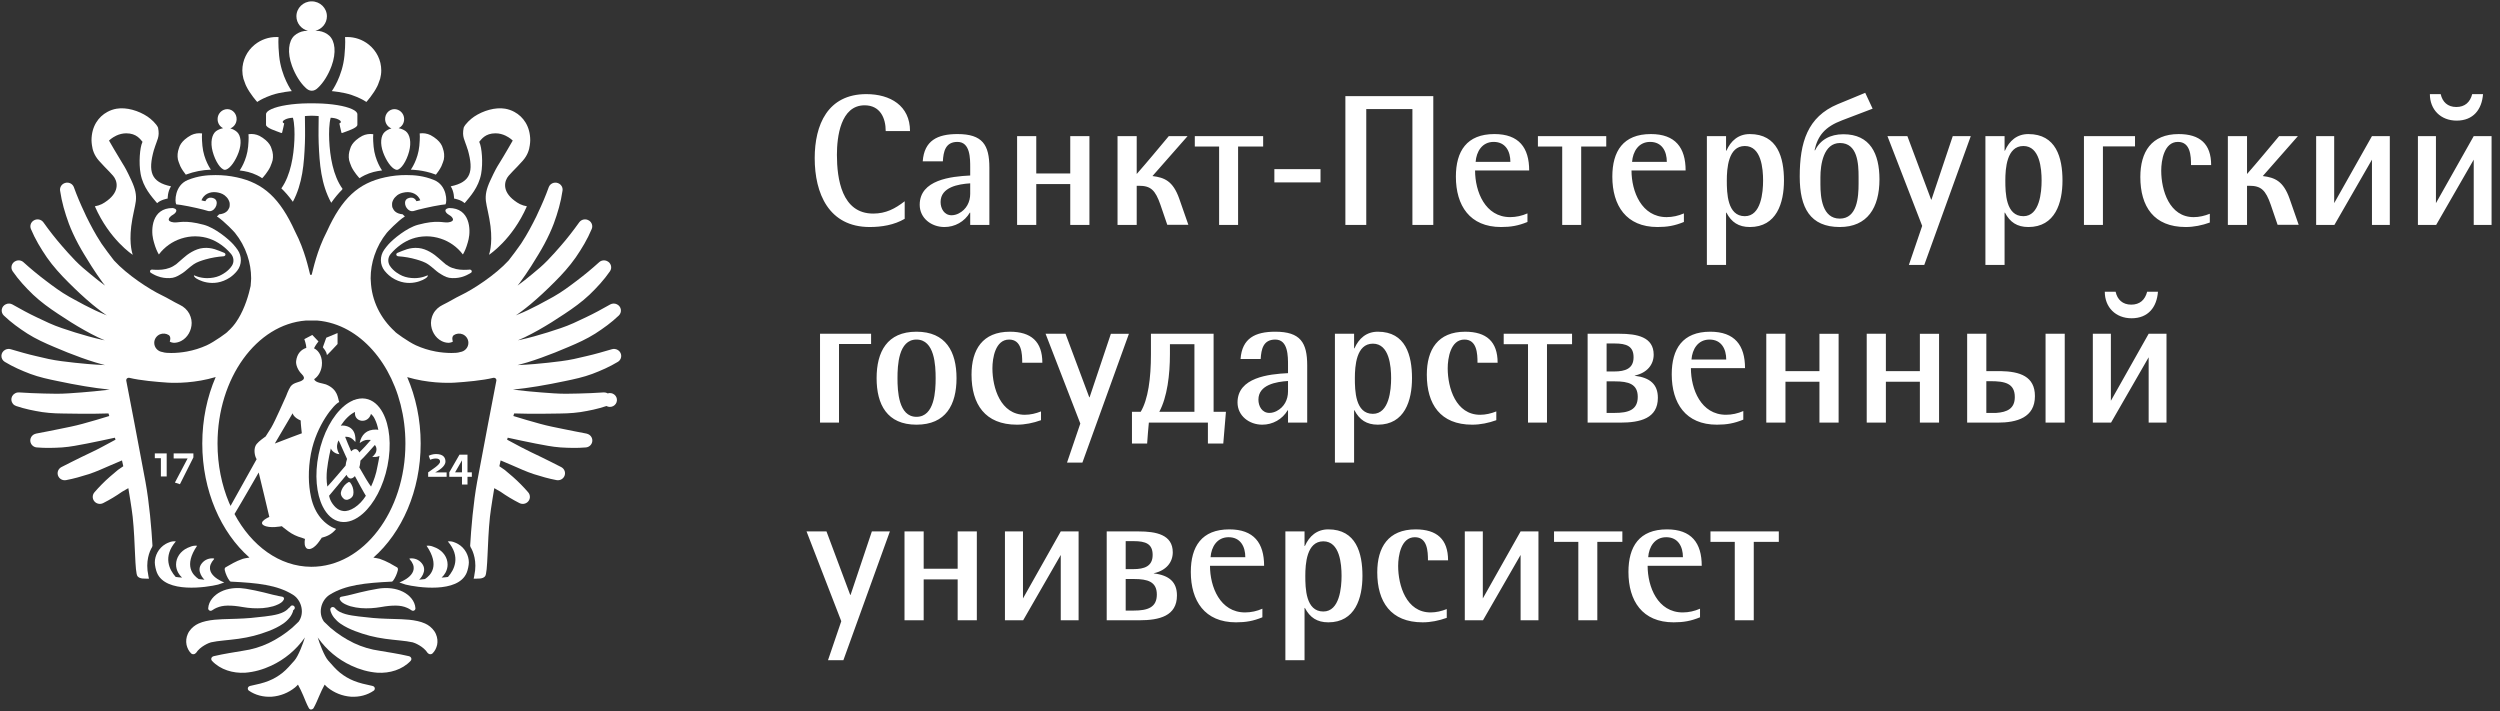 <?xml version="1.0" encoding="UTF-8"?> <svg xmlns="http://www.w3.org/2000/svg" width="218" height="62" viewBox="0 0 218 62" fill="none"><rect x="0" y="0" width="218" height="62" fill="#333333" stroke="none"/> <path fill-rule="evenodd" clip-rule="evenodd" d="M21.41 7.37C21.429 7.415 21.448 7.459 21.467 7.497C21.807 8.206 22.429 8.891 22.429 8.891L22.44 8.883L22.442 8.885C22.442 8.885 22.531 8.818 22.713 8.717C22.774 8.683 22.846 8.646 22.928 8.605C23.125 8.509 23.38 8.398 23.697 8.288C24.447 8.028 25.444 7.947 25.444 7.947C25.444 7.947 24.515 6.68 24.34 4.85C24.241 3.813 24.282 3.269 24.293 3.237C24.23 3.233 24.168 3.228 24.104 3.228C23.427 3.227 22.77 3.454 22.242 3.872L22.204 3.901C21.869 4.174 21.598 4.516 21.413 4.904C21.227 5.291 21.131 5.714 21.131 6.143C21.131 6.394 21.167 6.636 21.228 6.869C21.276 7.017 21.343 7.208 21.41 7.37V7.37ZM26.616 7.621C26.804 7.821 26.995 7.91 27.166 7.91H27.21C27.382 7.91 27.573 7.821 27.761 7.621C28.178 7.226 28.618 6.557 28.914 5.748C29.342 4.576 29.217 3.584 28.718 3.115C28.471 2.896 28.167 2.751 27.831 2.703C27.722 2.69 27.611 2.683 27.501 2.682C27.787 2.612 28.041 2.45 28.224 2.222C28.406 1.994 28.506 1.712 28.507 1.422C28.507 0.701 27.912 0.119 27.177 0.119C26.442 0.119 25.847 0.702 25.847 1.422C25.848 1.712 25.948 1.994 26.13 2.222C26.312 2.45 26.566 2.612 26.852 2.682C26.74 2.685 26.623 2.692 26.545 2.703C26.215 2.751 25.907 2.895 25.659 3.116C25.16 3.585 25.035 4.576 25.462 5.748C25.759 6.557 26.198 7.226 26.616 7.621ZM39.304 16.247C39.609 16.72 39.594 17.312 39.594 17.312C39.599 17.314 40.208 17.417 40.51 17.712C40.51 17.712 40.557 17.666 40.564 17.658C40.976 17.161 41.735 16.346 41.954 15.164C42.132 14.2 42.017 12.851 41.809 12.42C41.801 12.405 41.795 12.382 41.787 12.367C41.984 12.144 42.31 11.625 43.21 11.625C43.541 11.625 43.834 11.713 44.074 11.825C44.469 12.011 44.711 12.257 44.711 12.257C44.711 12.257 43.936 13.611 43.529 14.256C43.321 14.586 43.17 14.843 42.752 15.746C42.404 16.498 42.311 16.997 42.37 17.536C42.422 17.989 42.666 18.854 42.772 19.724C42.975 21.391 42.64 22.205 42.64 22.205L42.66 22.191L42.652 22.211C42.652 22.211 44.669 20.907 45.943 17.992C45.938 17.992 45.934 17.989 45.929 17.989L45.93 17.985C45.724 17.951 45.524 17.888 45.336 17.797C45.169 17.711 45.01 17.61 44.861 17.494C43.734 16.649 43.988 15.75 44.355 15.326C44.459 15.206 44.567 15.089 44.68 14.972C44.963 14.675 45.27 14.376 45.591 14.009C45.999 13.544 46.146 13.079 46.198 12.668C46.216 12.527 46.236 12.385 46.236 12.239C46.236 11.014 45.63 10.179 44.857 9.76C44.605 9.622 44.331 9.527 44.047 9.478C43.183 9.332 42.125 9.651 41.351 10.167C41.057 10.363 40.571 10.8 40.435 11.129C40.266 11.956 40.518 12.165 40.774 13.02C40.778 13.036 40.789 13.05 40.795 13.067C41.325 14.967 41.052 15.886 39.304 16.247V16.247ZM30.651 14.551C30.88 15.024 31.295 15.483 31.295 15.483L31.3 15.48L31.36 15.541C31.36 15.541 31.589 15.345 32.188 15.117C32.684 14.928 33.318 14.861 33.318 14.861C33.318 14.861 32.696 14.014 32.578 12.788C32.511 12.079 32.541 11.711 32.548 11.706L32.534 11.705L32.535 11.7C32.212 11.653 31.882 11.704 31.59 11.848C31.395 11.952 31.212 12.077 31.044 12.221C30.776 12.455 30.596 12.717 30.527 12.998C30.417 13.297 30.377 13.629 30.443 13.97C30.448 14 30.557 14.353 30.651 14.551V14.551ZM33.411 13.295C33.68 14.03 34.125 14.646 34.469 14.775C34.517 14.797 34.568 14.808 34.62 14.81C34.976 14.769 35.447 14.066 35.675 13.206C35.887 12.401 35.743 11.727 35.383 11.442C35.213 11.319 35.019 11.233 34.812 11.19C34.796 11.186 34.78 11.18 34.763 11.174C35.058 11.033 35.257 10.715 35.24 10.352C35.235 10.185 35.182 10.023 35.086 9.886C34.99 9.748 34.856 9.641 34.7 9.577C34.594 9.533 34.48 9.512 34.366 9.517C33.912 9.537 33.561 9.94 33.583 10.418C33.6 10.782 33.828 11.082 34.135 11.197C33.915 11.254 33.712 11.362 33.543 11.513C33.208 11.827 33.125 12.511 33.411 13.295V13.295ZM35.84 14.796C35.84 14.796 36.9 14.803 37.959 15.21C37.977 15.216 37.99 15.226 38.008 15.234C38.15 15.058 38.355 14.778 38.493 14.491C38.587 14.294 38.696 13.941 38.702 13.911C38.763 13.586 38.734 13.249 38.617 12.939C38.548 12.658 38.369 12.396 38.1 12.161C37.933 12.018 37.75 11.893 37.555 11.789L37.547 11.786L37.541 11.782C37.249 11.639 36.92 11.588 36.597 11.634C36.603 11.64 36.634 12.007 36.566 12.717C36.449 13.942 35.827 14.789 35.827 14.789L35.843 14.791L35.84 14.796V14.796ZM28.933 7.947C28.933 7.947 29.93 8.028 30.68 8.288C30.997 8.398 31.252 8.509 31.448 8.606C31.531 8.646 31.603 8.683 31.664 8.717C31.845 8.818 31.936 8.885 31.936 8.885L31.937 8.882L31.948 8.89C31.948 8.89 32.57 8.206 32.91 7.497C32.929 7.459 32.948 7.415 32.967 7.37C33.034 7.205 33.095 7.038 33.149 6.869C33.21 6.636 33.246 6.394 33.246 6.143C33.246 5.241 32.829 4.436 32.172 3.901L32.135 3.872C31.607 3.454 30.95 3.227 30.273 3.228C30.209 3.228 30.147 3.233 30.084 3.237C30.095 3.268 30.137 3.813 30.037 4.849C29.862 6.68 28.933 7.947 28.933 7.947" fill="white"></path> <path fill-rule="evenodd" clip-rule="evenodd" d="M29.593 10.761C29.593 10.761 29.708 11.332 29.778 11.588C29.802 11.588 29.827 11.59 29.851 11.594C30.294 11.42 31.163 11.165 31.163 10.88V9.968C31.163 9.803 30.993 9.648 30.693 9.513C30.08 9.232 28.93 9.038 27.623 9.014L26.864 9.011C25.515 9.026 24.305 9.224 23.673 9.513C23.373 9.648 23.197 9.803 23.197 9.968V10.88C23.197 11.165 24.076 11.42 24.519 11.594C24.519 11.591 24.59 11.587 24.594 11.588C24.665 11.332 24.783 10.761 24.783 10.761C24.783 10.761 24.689 10.724 24.671 10.686C24.615 10.571 24.715 10.505 24.879 10.415C25.042 10.327 25.312 10.275 25.542 10.267C25.681 10.767 25.701 11.552 25.671 12.225C25.611 13.576 25.35 15.273 24.534 16.426C24.845 16.722 25.187 17.105 25.538 17.597C26.385 16.005 26.518 14.263 26.588 12.469C26.62 11.678 26.588 10.753 26.588 10.121C26.667 10.12 26.93 10.089 27.191 10.089C27.451 10.089 27.711 10.12 27.789 10.121C27.79 10.753 27.758 11.679 27.789 12.469C27.861 14.295 27.994 16.068 28.883 17.683C29.205 17.222 29.521 16.85 29.814 16.557L29.874 16.473C29.032 15.318 28.768 13.594 28.707 12.225C28.677 11.551 28.697 10.767 28.836 10.267C29.066 10.274 29.335 10.327 29.499 10.415C29.663 10.505 29.761 10.571 29.707 10.686C29.689 10.724 29.593 10.761 29.593 10.761V10.761ZM41.01 23.517C41.006 23.515 41.002 23.512 40.998 23.511C40.985 23.508 40.972 23.505 40.959 23.506L40.938 23.508L40.799 23.522C40.314 23.551 39.843 23.515 39.454 23.367C39.233 23.295 39.044 23.173 38.859 23.045C38.649 22.866 38.441 22.685 38.234 22.502C37.877 22.175 37.204 21.695 36.505 21.628C35.719 21.551 35.218 21.833 34.654 22.051C34.627 22.061 34.604 22.079 34.587 22.102C34.569 22.125 34.559 22.152 34.557 22.181C34.555 22.212 34.563 22.242 34.58 22.268C34.596 22.294 34.62 22.314 34.649 22.326C34.669 22.338 34.691 22.345 34.714 22.347C35.272 22.385 35.803 22.478 36.307 22.624C36.681 22.735 37.052 22.853 37.346 23.058C37.732 23.326 38.065 23.669 38.286 23.806C38.575 23.985 38.83 24.158 39.16 24.223C39.506 24.28 39.868 24.256 40.207 24.17L40.251 24.157C40.341 24.135 40.427 24.102 40.514 24.07C40.632 24.024 40.746 23.973 40.852 23.911L40.865 23.904C40.934 23.864 41.006 23.831 41.072 23.784L41.078 23.78C41.102 23.763 41.12 23.739 41.129 23.712C41.139 23.684 41.141 23.655 41.133 23.627C41.126 23.599 41.111 23.573 41.089 23.554C41.067 23.534 41.04 23.521 41.011 23.517" fill="white"></path> <path fill-rule="evenodd" clip-rule="evenodd" d="M38.85 18.427C38.885 18.536 39.004 18.651 39.137 18.727C39.557 18.967 39.707 19.318 39.078 19.391C38.62 19.444 38.142 19.144 36.449 19.6C35.456 19.867 34.285 20.851 33.878 21.303C33.752 21.444 33.623 21.605 33.502 21.777C33.109 22.333 33.113 23.081 33.538 23.614C33.791 23.932 34.073 24.138 34.155 24.193C35.643 25.18 37.038 24.362 37.19 24.214C37.312 24.094 37.319 24.047 37.296 24.016C37.293 24.012 37.288 24.013 37.286 24.01C37.285 24.01 37.284 24.011 37.283 24.011V24.01C37.281 24.006 36.811 24.254 36.151 24.254C35.777 24.254 35.394 24.19 35.077 24.05C34.844 23.946 34.306 23.664 33.989 23.167C33.891 23.008 33.847 22.822 33.862 22.637C33.878 22.452 33.952 22.276 34.075 22.135C34.322 21.846 34.603 21.586 34.911 21.36C35.548 20.9 36.281 20.622 37.131 20.61C37.151 20.61 37.172 20.607 37.193 20.607C37.62 20.607 38.029 20.68 38.415 20.804C39.191 21.053 39.868 21.534 40.355 22.18L40.357 22.175L40.367 22.186C40.507 21.954 40.663 21.607 40.796 21.12C40.82 21.035 40.843 20.947 40.864 20.852C41.053 20.036 40.998 18.14 39.158 18.14C39.125 18.14 39.091 18.155 39.057 18.163C38.861 18.214 38.815 18.317 38.85 18.427V18.427ZM8.624 14.009C8.947 14.377 9.253 14.676 9.537 14.973C9.649 15.089 9.757 15.207 9.861 15.327C10.228 15.75 10.483 16.649 9.355 17.494C9.197 17.612 9.048 17.714 8.88 17.797C8.692 17.887 8.492 17.951 8.286 17.986L8.287 17.989L8.273 17.992C9.547 20.906 11.563 22.211 11.563 22.211L11.556 22.192L11.576 22.205C11.576 22.205 11.241 21.391 11.444 19.724C11.55 18.855 11.795 17.99 11.845 17.537C11.905 16.998 11.812 16.498 11.464 15.747C11.047 14.843 10.895 14.587 10.687 14.256C10.281 13.612 9.505 12.257 9.505 12.257C9.505 12.257 9.747 12.012 10.142 11.825C10.412 11.697 10.707 11.628 11.007 11.625C11.907 11.625 12.232 12.145 12.428 12.368C12.42 12.381 12.414 12.404 12.407 12.42C12.199 12.851 12.084 14.201 12.263 15.163C12.481 16.347 13.24 17.161 13.652 17.659L13.706 17.713C14.007 17.417 14.617 17.314 14.622 17.312C14.622 17.312 14.606 16.721 14.912 16.247C13.164 15.886 12.891 14.967 13.422 13.068C13.427 13.05 13.438 13.037 13.442 13.02C13.698 12.165 13.95 11.956 13.781 11.129C13.645 10.801 13.159 10.364 12.865 10.168C12.092 9.651 11.033 9.332 10.169 9.479C9.885 9.527 9.611 9.622 9.359 9.761C8.586 10.179 7.98 11.014 7.98 12.239C7.98 12.386 8 12.527 8.018 12.668C8.069 13.079 8.217 13.544 8.624 14.009V14.009ZM20.898 14.862C20.898 14.862 21.532 14.928 22.028 15.117C22.627 15.345 22.856 15.541 22.856 15.541L22.916 15.479C22.918 15.481 22.919 15.482 22.921 15.483C22.921 15.483 23.338 15.024 23.565 14.551C23.659 14.353 23.768 14.001 23.773 13.97C23.835 13.645 23.806 13.309 23.689 12.999C23.62 12.718 23.44 12.455 23.172 12.221C23.005 12.077 22.822 11.952 22.627 11.848C22.334 11.705 22.004 11.653 21.681 11.7V11.705L21.668 11.706C21.675 11.712 21.705 12.079 21.637 12.789C21.521 14.013 20.898 14.862 20.898 14.862ZM19.595 14.81H19.596C19.643 14.81 19.694 14.797 19.747 14.776C20.091 14.646 20.535 14.03 20.805 13.295C21.091 12.511 21.008 11.828 20.673 11.513C20.504 11.362 20.301 11.254 20.081 11.197C20.388 11.082 20.616 10.782 20.633 10.419C20.655 9.94 20.304 9.537 19.85 9.517C19.736 9.513 19.622 9.533 19.516 9.577C19.36 9.641 19.226 9.749 19.131 9.886C19.035 10.024 18.981 10.185 18.977 10.352C18.959 10.715 19.157 11.033 19.453 11.175C19.437 11.18 19.421 11.186 19.404 11.19C19.198 11.234 19.003 11.32 18.832 11.442C18.473 11.728 18.328 12.401 18.541 13.206C18.77 14.066 19.24 14.77 19.596 14.81H19.595ZM15.723 14.491C15.861 14.778 16.066 15.057 16.208 15.235C16.226 15.227 16.239 15.217 16.257 15.21C16.936 14.96 17.652 14.82 18.376 14.796L18.373 14.791L18.389 14.79C18.389 14.79 17.767 13.942 17.65 12.717C17.583 12.007 17.613 11.64 17.619 11.635C17.296 11.588 16.967 11.639 16.674 11.782L16.669 11.786L16.661 11.789C16.466 11.893 16.283 12.018 16.116 12.161C15.848 12.396 15.668 12.658 15.599 12.939C15.482 13.25 15.453 13.586 15.514 13.912C15.52 13.941 15.629 14.294 15.723 14.491V14.491ZM19.503 22.347C19.526 22.345 19.548 22.338 19.567 22.326C19.596 22.314 19.62 22.294 19.637 22.268C19.653 22.242 19.661 22.211 19.66 22.181C19.657 22.152 19.647 22.125 19.63 22.102C19.613 22.079 19.59 22.061 19.563 22.051C18.998 21.834 18.497 21.551 17.711 21.627C17.014 21.695 16.339 22.175 15.982 22.503C15.776 22.686 15.568 22.867 15.358 23.046C15.173 23.174 14.983 23.295 14.763 23.366C14.373 23.515 13.903 23.551 13.418 23.521L13.279 23.508L13.257 23.506C13.244 23.505 13.231 23.508 13.218 23.511C13.214 23.511 13.211 23.515 13.207 23.517H13.206C13.173 23.522 13.143 23.537 13.12 23.561C13.098 23.585 13.083 23.615 13.08 23.648C13.078 23.673 13.082 23.698 13.092 23.721C13.102 23.744 13.118 23.764 13.139 23.78L13.145 23.784C13.209 23.831 13.283 23.864 13.352 23.904L13.365 23.911C13.471 23.973 13.585 24.024 13.704 24.07C13.79 24.102 13.875 24.135 13.966 24.157L14.011 24.17C14.349 24.256 14.71 24.28 15.057 24.223C15.388 24.158 15.642 23.985 15.93 23.806C16.152 23.669 16.485 23.326 16.871 23.057C17.164 22.853 17.535 22.735 17.91 22.624C18.43 22.476 18.963 22.383 19.503 22.347" fill="white"></path> <path fill-rule="evenodd" clip-rule="evenodd" d="M13.352 20.852C13.373 20.947 13.397 21.034 13.421 21.119C13.553 21.607 13.71 21.954 13.849 22.186L13.858 22.175L13.861 22.18C14.348 21.534 15.026 21.053 15.802 20.803C16.188 20.679 16.596 20.607 17.024 20.607C17.044 20.607 17.064 20.609 17.085 20.61C17.935 20.622 18.667 20.899 19.305 21.36C19.588 21.564 19.891 21.841 20.141 22.135C20.39 22.427 20.432 22.843 20.227 23.166C19.91 23.664 19.372 23.946 19.139 24.049C18.822 24.189 18.439 24.254 18.065 24.254C17.405 24.254 16.936 24.006 16.933 24.009V24.011L16.931 24.009C16.928 24.013 16.923 24.012 16.921 24.016C16.897 24.047 16.905 24.093 17.026 24.213C17.178 24.362 18.574 25.18 20.061 24.192C20.294 24.03 20.502 23.835 20.678 23.614C21.103 23.081 21.107 22.332 20.714 21.777C20.598 21.612 20.472 21.453 20.338 21.302C19.932 20.851 18.761 19.867 17.767 19.6C16.074 19.144 15.597 19.443 15.139 19.39C14.509 19.318 14.659 18.967 15.079 18.727C15.213 18.651 15.331 18.536 15.366 18.426C15.402 18.317 15.355 18.214 15.159 18.163C15.125 18.155 15.091 18.14 15.057 18.14C13.218 18.14 13.163 20.035 13.352 20.852V20.852ZM35.726 48.661L35.729 48.681H35.74C35.735 48.674 35.732 48.668 35.726 48.661ZM28.153 30.282C28.215 30.402 28.455 30.592 28.507 30.958C28.513 30.997 29.435 30 29.435 30V29.041L28.451 29.448L28.152 30.282H28.153ZM22.145 55.44C22.58 55.325 23.008 55.188 23.428 55.027C23.641 54.946 23.855 54.855 24.067 54.748C24.281 54.642 24.493 54.521 24.699 54.379C24.902 54.239 25.09 54.063 25.25 53.865C25.331 53.765 25.4 53.657 25.456 53.542C25.484 53.48 25.515 53.417 25.535 53.359L25.574 53.202L25.577 53.196C25.61 53.182 25.639 53.16 25.661 53.132C25.683 53.104 25.698 53.071 25.703 53.036C25.709 53.001 25.706 52.966 25.693 52.932C25.681 52.899 25.66 52.869 25.634 52.846C25.606 52.823 25.574 52.806 25.538 52.799C25.503 52.791 25.467 52.793 25.432 52.803C25.398 52.813 25.367 52.832 25.341 52.857C25.316 52.883 25.298 52.914 25.289 52.948C25.25 52.96 25.215 52.982 25.188 53.012C25.067 53.153 24.919 53.27 24.753 53.356C24.595 53.435 24.43 53.499 24.259 53.548C23.9 53.65 23.505 53.703 23.101 53.754C22.702 53.804 22.268 53.848 21.872 53.886C21.475 53.921 21.07 53.941 20.66 53.956L19.387 53.996C18.945 54.019 18.485 54.041 17.957 54.161C17.737 54.209 17.523 54.279 17.319 54.37C17.244 54.404 17.169 54.442 17.094 54.488C16.805 54.665 16.516 54.951 16.374 55.285C16.24 55.582 16.202 55.912 16.267 56.23C16.333 56.512 16.45 56.756 16.657 56.967C16.696 57.007 16.747 57.034 16.802 57.045C16.858 57.056 16.915 57.05 16.967 57.028C17.012 57.002 17.054 56.972 17.093 56.938C17.46 56.358 18.244 56.046 18.397 56.011C19.03 55.866 19.936 55.826 20.808 55.701C21.252 55.637 21.698 55.556 22.146 55.44H22.145ZM18.155 53.039C18.153 53.079 18.161 53.118 18.18 53.152C18.199 53.187 18.228 53.215 18.262 53.235C18.297 53.254 18.336 53.264 18.376 53.262C18.416 53.26 18.454 53.248 18.487 53.225L18.494 53.222C18.496 53.22 18.498 53.221 18.498 53.221L18.568 53.175C18.668 53.108 18.771 53.053 18.873 53.007C19.186 52.867 19.503 52.816 19.813 52.81C20.241 52.798 20.674 52.849 21.174 52.936C21.747 53.038 22.331 53.069 22.911 53.027C23.21 53.005 23.512 52.95 23.819 52.867C23.973 52.817 24.129 52.767 24.287 52.685L24.29 52.683L24.3 52.679C24.446 52.598 24.65 52.495 24.752 52.275C24.763 52.251 24.768 52.225 24.768 52.199C24.767 52.173 24.76 52.148 24.748 52.125C24.736 52.102 24.718 52.082 24.697 52.066C24.676 52.051 24.651 52.04 24.625 52.036C24.625 52.036 24.026 51.926 23.782 51.858L23.021 51.665C22.5 51.537 21.973 51.428 21.443 51.338C20.85 51.238 20.145 51.243 19.487 51.493C19.404 51.525 19.322 51.562 19.241 51.603C18.682 51.885 18.2 52.394 18.155 53.039V53.039ZM19.015 50.976C19.041 50.968 19.392 50.845 19.557 50.792L19.552 50.79C19.558 50.788 17.495 50.058 18.666 48.755L18.671 48.704C18.667 48.709 18.665 48.695 18.661 48.699C18.463 48.671 18.261 48.695 18.075 48.768C17.889 48.842 17.726 48.962 17.603 49.118C17.042 49.8 17.811 50.539 17.831 50.553C17.716 50.545 17.441 50.504 17.326 50.493C16.827 50.158 16 49.334 17.186 47.591C16.987 47.566 16.784 47.596 16.599 47.676C16.506 47.706 16.418 47.742 16.333 47.783C15.75 48.062 15.352 48.603 15.352 49.231C15.352 49.487 15.423 49.727 15.541 49.943C15.626 50.101 15.741 50.242 15.875 50.366C15.787 50.358 15.409 50.336 15.32 50.309C14.776 49.697 14.175 48.551 15.334 47.209C15.134 47.184 14.931 47.214 14.747 47.294C14.645 47.331 14.547 47.376 14.453 47.429C13.813 47.789 13.499 48.475 13.499 49.043C13.499 49.298 13.594 49.717 13.688 49.943C14.449 51.768 18.043 51.215 19.015 50.976V50.976ZM37.29 54.488C37.217 54.444 37.142 54.405 37.065 54.37C36.86 54.279 36.645 54.209 36.426 54.161C35.898 54.041 35.438 54.019 34.996 53.996L33.724 53.956C33.319 53.943 32.915 53.92 32.512 53.886C32.101 53.848 31.692 53.804 31.282 53.754C30.878 53.704 30.483 53.65 30.124 53.548C29.953 53.499 29.788 53.435 29.629 53.356C29.463 53.27 29.316 53.153 29.195 53.012C29.168 52.982 29.133 52.96 29.094 52.948C29.053 52.931 29.008 52.928 28.965 52.938C28.937 52.944 28.911 52.956 28.888 52.973C28.865 52.99 28.846 53.011 28.831 53.035C28.816 53.058 28.806 53.085 28.802 53.113C28.798 53.141 28.799 53.169 28.806 53.196L28.808 53.202L28.848 53.359C28.868 53.417 28.899 53.48 28.926 53.542C28.985 53.658 29.051 53.766 29.132 53.865C29.293 54.063 29.481 54.239 29.683 54.379C29.89 54.521 30.102 54.642 30.316 54.749C30.529 54.855 30.742 54.946 30.955 55.027C31.386 55.19 31.792 55.324 32.238 55.44C32.685 55.556 33.131 55.637 33.574 55.701C34.447 55.826 35.353 55.866 35.986 56.011C36.139 56.046 36.924 56.358 37.29 56.938C37.29 56.938 37.38 57.015 37.416 57.028C37.52 57.071 37.644 57.052 37.727 56.967C37.933 56.756 38.05 56.512 38.117 56.23C38.174 55.95 38.157 55.618 38.009 55.285C37.867 54.951 37.578 54.665 37.29 54.488V54.488ZM30.083 52.679L30.091 52.682L30.095 52.684C30.254 52.767 30.41 52.816 30.563 52.867C30.87 52.949 31.173 53.005 31.472 53.027C32.062 53.074 32.67 53.031 33.209 52.936C33.709 52.848 34.142 52.798 34.571 52.81C34.882 52.816 35.197 52.867 35.51 53.007C35.613 53.053 35.715 53.108 35.816 53.175L35.883 53.22H35.887L35.896 53.226C35.934 53.251 35.98 53.265 36.03 53.261C36.086 53.257 36.138 53.232 36.175 53.19C36.212 53.149 36.23 53.094 36.227 53.039C36.183 52.393 35.702 51.885 35.142 51.603C35.062 51.562 34.98 51.526 34.896 51.494C34.239 51.243 33.533 51.238 32.94 51.339C32.381 51.431 31.884 51.541 31.362 51.665L30.601 51.857C30.357 51.926 29.759 52.036 29.759 52.036C29.733 52.04 29.708 52.051 29.687 52.066C29.666 52.082 29.648 52.102 29.636 52.125C29.624 52.148 29.617 52.173 29.616 52.199C29.616 52.225 29.621 52.251 29.632 52.275C29.734 52.495 29.938 52.598 30.083 52.679V52.679ZM39.929 47.43C39.836 47.377 39.738 47.331 39.637 47.295C39.453 47.214 39.249 47.185 39.049 47.21C40.208 48.551 39.607 49.698 39.064 50.31C38.974 50.336 38.596 50.359 38.508 50.366C38.642 50.242 38.757 50.101 38.843 49.943C38.961 49.726 39.031 49.488 39.031 49.231C39.031 48.603 38.633 48.062 38.049 47.783C37.964 47.742 37.875 47.706 37.784 47.676C37.6 47.596 37.397 47.566 37.197 47.591C38.383 49.335 37.556 50.158 37.057 50.493C36.943 50.504 36.667 50.545 36.551 50.553C36.573 50.539 37.341 49.8 36.781 49.119C36.657 48.963 36.494 48.843 36.308 48.769C36.122 48.696 35.92 48.672 35.721 48.7C35.719 48.695 35.716 48.709 35.712 48.704L35.717 48.755C36.888 50.058 34.825 50.788 34.831 50.79L34.826 50.792C34.992 50.846 35.341 50.969 35.369 50.976C36.341 51.216 39.934 51.768 40.695 49.943C40.789 49.716 40.884 49.298 40.884 49.043C40.884 48.475 40.571 47.789 39.929 47.429V47.43ZM30.541 42.079C30.521 42.052 30.459 42.038 30.459 42.038C30.429 42.032 30.399 42.036 30.373 42.05C30.107 42.209 29.901 42.449 29.786 42.734C29.74 42.855 29.703 42.977 29.73 43.106C29.76 43.236 29.825 43.371 30.008 43.52C30.049 43.553 30.207 43.61 30.318 43.574C30.544 43.502 30.656 43.403 30.733 43.293C30.808 43.183 30.82 43.057 30.824 42.929C30.826 42.623 30.726 42.324 30.54 42.079" fill="white"></path> <path fill-rule="evenodd" clip-rule="evenodd" d="M30.843 34.894C30.84 34.89 30.837 34.887 30.834 34.883L30.776 34.921C30.502 35.041 30.248 35.199 30.02 35.391C29.02 36.22 28.159 37.771 27.782 39.633C27.422 41.412 27.59 43.065 28.14 44.166C28.505 44.898 29.037 45.388 29.701 45.499C30.352 45.606 31.029 45.331 31.649 44.782C32.606 43.935 33.425 42.429 33.789 40.629C34.16 38.791 33.97 37.084 33.377 35.987C33.015 35.314 32.501 34.869 31.87 34.764C31.532 34.708 31.185 34.758 30.842 34.894H30.843ZM28.713 39.721C28.736 39.595 28.818 39.231 28.845 39.109C28.851 39.114 28.928 39.303 29.122 39.434C29.348 39.585 29.489 39.592 29.602 39.606C29.602 39.606 29.437 39.375 29.398 39.08C29.346 38.704 29.524 38.403 29.524 38.403C29.619 38.553 30.081 39.654 30.261 40.018C30.227 40.12 30.2 40.223 30.178 40.328C30.166 40.387 30.159 40.445 30.151 40.504C30.146 40.537 30.138 40.57 30.135 40.603C30.106 40.629 28.846 42.132 28.545 42.429C28.372 41.407 28.578 40.473 28.713 39.721V39.721ZM29.941 44.56C29.512 44.505 29.276 44.264 29.136 44.104C28.744 43.656 28.699 43.228 28.699 43.224L30.219 41.407C30.301 41.634 30.469 41.712 30.514 41.718L30.521 41.722C30.662 41.749 30.811 41.668 30.947 41.517C30.986 41.61 31.868 43.206 31.903 43.232C31.352 44.118 30.51 44.634 29.941 44.56H29.941ZM32.915 40.67C32.852 41.025 32.788 41.278 32.684 41.6C32.59 41.882 32.481 42.159 32.355 42.429C32.147 42.157 31.747 41.502 31.332 40.756C31.351 40.691 31.367 40.626 31.381 40.559C31.408 40.425 31.422 40.294 31.428 40.169C31.855 39.758 32.26 39.276 32.687 38.803C32.687 38.803 32.884 38.992 32.813 39.33C32.748 39.644 32.453 39.841 32.453 39.841C32.729 39.849 32.842 39.863 33.089 39.758C33.059 40.004 32.96 40.417 32.915 40.67V40.67ZM32.35 36.092C32.424 36.158 32.493 36.237 32.559 36.323L32.622 36.423L32.697 36.571C32.834 36.852 32.923 37.146 32.99 37.489C32.93 37.469 32.867 37.459 32.803 37.459C31.969 37.439 31.507 37.905 31.363 38.634C31.363 38.634 31.63 38.434 31.856 38.379C32.055 38.331 32.336 38.366 32.336 38.366C32.02 38.742 31.683 39.104 31.333 39.458C31.264 39.296 31.163 39.189 31.037 39.164C30.901 39.138 30.757 39.214 30.623 39.357C30.483 39.047 30.16 38.272 30.095 38.09C30.095 38.09 30.336 38.067 30.539 38.158C30.765 38.259 30.986 38.541 30.986 38.541C31.021 38.362 30.986 38.015 30.922 37.821C30.792 37.425 30.491 37.174 30 37.112C29.904 37.102 29.807 37.105 29.712 37.12C30.089 36.547 30.519 36.128 30.957 35.921C30.836 36.821 32.093 37.005 32.35 36.092H32.35Z" fill="white"></path> <path fill-rule="evenodd" clip-rule="evenodd" d="M54.144 30.866C54.12 30.788 54.081 30.715 54.028 30.652C53.975 30.59 53.91 30.538 53.837 30.501C53.765 30.462 53.686 30.438 53.605 30.43C53.523 30.421 53.441 30.428 53.362 30.452L53.336 30.459C52.623 30.668 51.877 30.886 51.144 31.052C50.778 31.141 50.412 31.227 50.047 31.305C49.684 31.381 49.325 31.442 48.93 31.493C48.163 31.594 47.392 31.678 46.624 31.743C46.13 31.783 45.625 31.816 45.133 31.838C45.416 31.765 45.698 31.686 45.979 31.601C46.391 31.474 46.8 31.337 47.206 31.191C48.007 30.902 48.798 30.589 49.578 30.251C50.36 29.923 51.179 29.551 51.904 29.091C52.634 28.619 53.319 28.127 53.96 27.514C54.031 27.446 54.084 27.362 54.115 27.269C54.146 27.176 54.154 27.078 54.137 26.981C54.121 26.885 54.081 26.794 54.021 26.716C53.961 26.638 53.883 26.576 53.793 26.534C53.701 26.489 53.6 26.466 53.498 26.469C53.395 26.472 53.295 26.5 53.206 26.55L53.181 26.565C52.505 26.948 51.79 27.341 51.076 27.676C50.355 28.023 49.67 28.354 48.9 28.611C48.136 28.873 47.357 29.118 46.581 29.33C46.194 29.436 45.805 29.536 45.419 29.622L45.161 29.675C45.353 29.595 45.544 29.511 45.732 29.422C46.153 29.22 46.557 29.006 46.952 28.784C47.731 28.341 48.493 27.867 49.234 27.366C49.991 26.866 50.745 26.322 51.401 25.702C52.057 25.068 52.66 24.421 53.19 23.654C53.24 23.581 53.273 23.498 53.288 23.411C53.302 23.323 53.296 23.234 53.271 23.149C53.247 23.064 53.203 22.986 53.145 22.919C53.086 22.853 53.013 22.799 52.931 22.764C52.821 22.712 52.697 22.693 52.576 22.71C52.454 22.728 52.341 22.78 52.25 22.861L52.227 22.881C51.611 23.439 50.97 23.969 50.306 24.471C49.64 24.975 48.99 25.464 48.26 25.874C48.124 25.951 47.985 26.024 47.848 26.1C47.247 26.438 46.634 26.756 46.011 27.054C45.891 27.111 45.772 27.163 45.652 27.217C45.426 27.317 45.201 27.414 44.976 27.503L45.099 27.422C45.364 27.238 45.614 27.048 45.858 26.855C45.992 26.748 46.127 26.642 46.259 26.532C46.983 25.928 47.658 25.29 48.305 24.643L48.33 24.62C49.017 23.935 49.659 23.229 50.203 22.45C50.741 21.662 51.222 20.87 51.598 19.968C51.651 19.841 51.658 19.701 51.619 19.57C51.58 19.438 51.497 19.324 51.383 19.245L51.371 19.241L51.37 19.24C51.237 19.147 51.071 19.11 50.91 19.138C50.749 19.165 50.605 19.254 50.51 19.385L50.492 19.41C49.996 20.1 49.45 20.813 48.877 21.463C48.706 21.66 48.533 21.855 48.359 22.05C47.953 22.503 47.535 22.943 47.083 23.336C46.855 23.534 46.626 23.723 46.396 23.913C45.98 24.257 45.56 24.593 45.131 24.907C45.198 24.822 45.265 24.738 45.329 24.653C45.683 24.176 46.01 23.692 46.323 23.202C46.539 22.864 46.75 22.522 46.955 22.178C47.317 21.585 47.646 20.977 47.931 20.352C48.059 20.071 48.181 19.788 48.289 19.501C48.631 18.563 48.908 17.633 49.053 16.619C49.073 16.481 49.044 16.34 48.97 16.221C48.896 16.102 48.783 16.012 48.649 15.965H48.647C48.643 15.964 48.64 15.961 48.636 15.96C48.483 15.906 48.313 15.915 48.166 15.983C48.018 16.052 47.905 16.176 47.849 16.327L47.839 16.357C47.58 17.076 47.266 17.815 46.926 18.528C46.873 18.642 46.824 18.76 46.769 18.872C46.386 19.644 45.986 20.404 45.519 21.119C45.492 21.161 45.466 21.205 45.438 21.247C45.088 21.751 44.722 22.241 44.349 22.717C43.196 23.977 41.253 25.237 40.201 25.738C39.69 25.981 39.167 26.315 38.643 26.567L38.619 26.579C38.265 26.747 37.962 27.016 37.783 27.359C37.737 27.445 37.701 27.537 37.669 27.631C37.614 27.798 37.58 27.972 37.58 28.158C37.58 28.817 37.946 29.45 38.496 29.732C38.679 29.828 38.883 29.887 39.101 29.893C39.137 29.894 39.166 29.888 39.197 29.885C39.385 29.865 39.49 29.786 39.49 29.786C39.49 29.786 39.343 29.398 39.569 29.225C39.682 29.15 39.813 29.105 39.949 29.092C40.085 29.079 40.222 29.1 40.348 29.152C40.639 29.277 40.844 29.563 40.844 29.896C40.844 30.309 40.529 30.646 40.123 30.699C39.94 30.77 39.586 30.781 39.362 30.781C38.904 30.779 38.448 30.737 37.998 30.654C37.403 30.545 36.823 30.363 36.272 30.114C35.615 29.817 34.409 28.95 34.427 28.901C33.185 27.771 32.401 26.219 32.334 24.502C32.331 24.423 32.32 24.345 32.32 24.266C32.321 23.587 32.433 22.912 32.652 22.268C32.891 21.554 33.256 20.887 33.731 20.298C33.778 20.242 33.989 20.012 34.264 19.746L34.313 19.698L34.322 19.69C34.625 19.398 34.991 19.072 35.305 18.871H35.304L35.307 18.869C35.275 18.846 35.244 18.82 35.216 18.792C35.181 18.758 35.147 18.724 35.113 18.688C34.542 18.634 34.339 18.366 34.243 18.141L34.234 18.12L34.212 18.067C34.183 17.982 34.184 17.728 34.194 17.691C34.237 17.484 34.364 17.28 34.473 17.18C34.523 17.122 34.577 17.073 34.633 17.03C34.806 16.9 35.001 16.829 35.208 16.79C35.261 16.778 35.312 16.769 35.365 16.764L35.386 16.761C35.916 16.706 36.44 16.931 36.65 17.463L36.653 17.467C36.624 17.487 36.317 17.543 36.317 17.543H36.315C36.206 17.315 36.026 17.218 35.813 17.234C35.737 17.241 35.663 17.259 35.593 17.287C35.546 17.304 35.502 17.329 35.464 17.361C35.124 17.645 35.423 18.364 35.896 18.414C35.974 18.422 36.054 18.412 36.128 18.384L36.136 18.381C36.343 18.3 37.66 17.99 38.453 17.869C38.605 17.846 38.739 17.828 38.841 17.821C38.844 17.819 38.847 17.817 38.851 17.814L38.852 17.814C38.989 17.595 38.995 16.161 37.843 15.695C36.933 15.325 36.142 15.266 35.427 15.265C34.808 15.262 34.19 15.328 33.586 15.46C31.241 15.964 29.814 17.296 28.508 20.176C27.623 21.879 27.305 23.512 27.178 23.961L27.047 23.962C26.916 23.48 26.599 21.856 25.726 20.178C24.419 17.297 22.986 15.966 20.642 15.462C20.035 15.33 19.414 15.265 18.793 15.267C18.078 15.267 17.287 15.328 16.376 15.696C15.224 16.164 15.23 17.598 15.367 17.815C15.37 17.817 15.374 17.819 15.377 17.821C15.478 17.828 15.613 17.845 15.765 17.869C16.557 17.99 17.874 18.3 18.081 18.381L18.089 18.384C18.17 18.413 18.249 18.423 18.322 18.414C18.843 18.358 19.153 17.492 18.629 17.289C18.558 17.261 18.483 17.243 18.407 17.236C18.194 17.221 18.013 17.317 17.905 17.546H17.903C17.903 17.546 17.58 17.486 17.565 17.468L17.567 17.463C17.777 16.931 18.301 16.705 18.832 16.761C18.84 16.761 18.845 16.763 18.852 16.764C18.905 16.769 18.957 16.779 19.01 16.789C19.285 16.842 19.542 16.952 19.748 17.181C19.856 17.282 19.982 17.487 20.026 17.694C20.036 17.729 20.038 17.984 20.008 18.069C20.002 18.084 19.993 18.104 19.985 18.122L19.978 18.143C19.882 18.369 19.679 18.635 19.107 18.689C19.073 18.725 19.039 18.76 19.003 18.794C18.975 18.822 18.945 18.848 18.913 18.871C19.247 19.085 19.642 19.442 19.956 19.747C20.23 20.015 20.443 20.244 20.488 20.301C20.964 20.89 21.329 21.557 21.568 22.271C21.787 22.917 21.899 23.592 21.9 24.273C21.9 24.352 21.89 24.434 21.887 24.513C21.881 24.655 21.87 24.797 21.855 24.939C21.699 25.66 21.372 26.828 20.765 27.816C20.733 27.861 20.703 27.906 20.67 27.95H20.68C20.456 28.303 20.182 28.623 19.866 28.901C19.884 28.95 18.678 29.817 18.022 30.114C17.471 30.363 16.891 30.545 16.294 30.654C15.854 30.734 15.398 30.781 14.931 30.781C14.707 30.781 14.354 30.77 14.17 30.699C13.971 30.674 13.789 30.579 13.656 30.431C13.524 30.284 13.45 30.094 13.45 29.897C13.45 29.564 13.654 29.277 13.947 29.151C14.073 29.099 14.21 29.079 14.346 29.092C14.482 29.105 14.612 29.15 14.726 29.225C14.95 29.398 14.803 29.786 14.803 29.786C14.803 29.786 14.908 29.865 15.097 29.885C15.128 29.888 15.156 29.894 15.193 29.893C15.41 29.887 15.614 29.828 15.797 29.732C16.348 29.45 16.713 28.818 16.713 28.158C16.713 27.973 16.679 27.798 16.623 27.631C16.593 27.538 16.555 27.447 16.51 27.359C16.324 27.017 16.031 26.743 15.674 26.579L15.651 26.567C15.127 26.315 14.604 25.981 14.092 25.738C13.041 25.237 11.098 23.977 9.945 22.717C9.567 22.237 9.204 21.747 8.855 21.247C8.827 21.205 8.801 21.162 8.774 21.119C8.307 20.404 7.907 19.644 7.524 18.872C7.469 18.76 7.422 18.642 7.367 18.528C7.028 17.815 6.714 17.076 6.454 16.357L6.444 16.327C6.388 16.176 6.275 16.052 6.127 15.983C5.98 15.915 5.81 15.906 5.657 15.96C5.653 15.961 5.651 15.964 5.647 15.965H5.644C5.51 16.012 5.397 16.102 5.323 16.221C5.249 16.34 5.22 16.481 5.239 16.619C5.386 17.633 5.662 18.564 6.004 19.501C6.111 19.788 6.233 20.071 6.362 20.352C6.647 20.977 6.977 21.585 7.338 22.178C7.543 22.522 7.754 22.864 7.971 23.202C8.284 23.691 8.61 24.176 8.964 24.653C9.027 24.738 9.096 24.822 9.162 24.907C8.731 24.588 8.309 24.256 7.898 23.913C7.668 23.723 7.438 23.534 7.211 23.336C6.758 22.943 6.34 22.503 5.934 22.05C5.76 21.856 5.587 21.66 5.417 21.463C4.844 20.805 4.305 20.12 3.802 19.41L3.783 19.385C3.688 19.254 3.545 19.165 3.384 19.138C3.223 19.11 3.057 19.147 2.923 19.239L2.923 19.241L2.911 19.245C2.797 19.324 2.713 19.438 2.674 19.569C2.635 19.701 2.642 19.841 2.695 19.968C3.071 20.87 3.553 21.662 4.09 22.451C4.635 23.229 5.277 23.935 5.963 24.619L5.988 24.643C6.635 25.29 7.31 25.928 8.035 26.532C8.166 26.641 8.301 26.748 8.436 26.855C8.68 27.049 8.93 27.238 9.194 27.422L9.317 27.503C9.09 27.413 8.865 27.317 8.642 27.217C8.522 27.163 8.402 27.111 8.282 27.054C7.659 26.757 7.047 26.439 6.446 26.101C6.308 26.024 6.17 25.951 6.033 25.874C5.304 25.464 4.654 24.975 3.987 24.471C3.323 23.97 2.682 23.439 2.066 22.882L2.043 22.861C1.952 22.78 1.839 22.728 1.717 22.71C1.596 22.693 1.472 22.712 1.362 22.764C1.28 22.799 1.207 22.853 1.148 22.919C1.089 22.986 1.046 23.064 1.022 23.149C0.997 23.234 0.991 23.323 1.005 23.411C1.02 23.498 1.053 23.581 1.103 23.654C1.633 24.421 2.236 25.068 2.893 25.702C3.549 26.322 4.302 26.866 5.058 27.365C5.797 27.861 6.551 28.338 7.341 28.783C7.736 29.006 8.14 29.22 8.561 29.422C8.746 29.509 8.938 29.594 9.133 29.675L8.875 29.621C8.489 29.536 8.099 29.436 7.712 29.33C6.932 29.115 6.159 28.875 5.394 28.611C4.623 28.354 3.938 28.023 3.217 27.676C2.503 27.341 1.788 26.948 1.112 26.565L1.086 26.55C0.998 26.5 0.898 26.473 0.796 26.47C0.693 26.467 0.592 26.489 0.501 26.535C0.411 26.576 0.332 26.638 0.272 26.716C0.212 26.794 0.172 26.885 0.156 26.981C0.139 27.078 0.147 27.177 0.178 27.269C0.209 27.362 0.262 27.446 0.333 27.514C0.975 28.127 1.659 28.619 2.39 29.091C3.114 29.551 3.934 29.923 4.715 30.251C5.498 30.588 6.281 30.902 7.088 31.191C7.491 31.336 7.899 31.473 8.314 31.601C8.523 31.664 8.733 31.725 8.947 31.782L9.16 31.838C8.663 31.816 8.166 31.784 7.67 31.743C6.899 31.677 6.13 31.594 5.363 31.493C4.988 31.445 4.615 31.382 4.245 31.305C3.879 31.226 3.513 31.141 3.149 31.052C2.417 30.886 1.67 30.668 0.957 30.459L0.931 30.452C0.853 30.428 0.771 30.421 0.689 30.43C0.608 30.438 0.529 30.462 0.457 30.501C0.36 30.55 0.278 30.624 0.219 30.714C0.16 30.805 0.127 30.909 0.123 31.017C0.119 31.124 0.145 31.23 0.196 31.325C0.248 31.419 0.324 31.499 0.417 31.554C1.138 31.99 1.874 32.311 2.647 32.605C3.409 32.89 4.256 33.073 5.036 33.231C5.823 33.399 6.61 33.551 7.405 33.682C8.121 33.798 8.817 33.9 9.566 33.975C9.11 34.029 8.654 34.079 8.197 34.124C7.464 34.194 6.728 34.254 5.991 34.3C5.808 34.313 5.627 34.32 5.438 34.327L4.91 34.335L3.843 34.316C3.126 34.308 2.39 34.258 1.68 34.22L1.656 34.22C1.533 34.213 1.41 34.242 1.304 34.305C1.2 34.362 1.115 34.448 1.06 34.551C1.005 34.655 0.981 34.772 0.992 34.889C1.004 35.005 1.049 35.116 1.123 35.208C1.196 35.3 1.296 35.368 1.408 35.405C2.164 35.66 2.91 35.811 3.684 35.935C4.07 35.99 4.46 36.025 4.855 36.042C5.051 36.051 5.25 36.056 5.448 36.057L6.015 36.065C6.775 36.081 7.534 36.085 8.292 36.076C8.818 36.07 8.933 36.069 9.46 36.051L9.529 36.276C8.661 36.543 8.069 36.718 7.194 36.958C6.512 37.145 5.867 37.27 5.195 37.406C4.53 37.553 3.839 37.669 3.17 37.805L3.152 37.809C3.107 37.819 3.064 37.833 3.022 37.851C2.894 37.903 2.788 37.996 2.72 38.115C2.652 38.234 2.627 38.372 2.649 38.507C2.67 38.641 2.737 38.765 2.839 38.857C2.941 38.95 3.072 39.006 3.21 39.016C3.956 39.081 4.675 39.061 5.412 39.016C6.144 38.967 6.885 38.806 7.583 38.678C8.287 38.55 9.321 38.31 10.018 38.167L10.073 38.34C9.784 38.502 9.156 38.829 8.867 38.987C8.576 39.145 8.287 39.287 7.996 39.426C7.708 39.564 7.421 39.697 7.132 39.84H7.13L7.119 39.846C6.539 40.141 5.938 40.421 5.359 40.728L5.349 40.733C5.277 40.771 5.214 40.823 5.162 40.885C5.111 40.947 5.072 41.018 5.049 41.095C5.026 41.172 5.018 41.252 5.027 41.332C5.035 41.411 5.06 41.489 5.099 41.559C5.162 41.673 5.26 41.764 5.379 41.819C5.498 41.874 5.632 41.891 5.761 41.867C6.446 41.739 7.096 41.549 7.752 41.342C8.405 41.129 9.038 40.83 9.658 40.565C9.824 40.495 10.473 40.221 10.637 40.149L10.75 40.656L10.283 40.976L9.567 41.584C9.095 41.997 8.653 42.448 8.236 42.929C8.182 42.99 8.142 43.061 8.116 43.138C8.091 43.214 8.081 43.295 8.088 43.375C8.094 43.456 8.116 43.534 8.154 43.606C8.191 43.677 8.242 43.741 8.305 43.793C8.4 43.872 8.517 43.921 8.64 43.935C8.764 43.948 8.889 43.925 8.999 43.868L9.008 43.864L9.012 43.862C9.58 43.574 10.126 43.246 10.646 42.88L11.191 42.567C11.193 42.58 11.491 44.336 11.569 45.064C11.813 47.334 11.744 49.945 11.994 50.251C12.203 50.506 12.618 50.448 12.991 50.459C12.966 50.372 12.954 50.291 12.935 50.207C12.935 50.199 12.937 50.19 12.935 50.182C12.667 48.965 13.037 48.067 13.265 47.701C13.269 47.695 13.267 47.688 13.27 47.681C13.283 47.65 13.291 47.618 13.296 47.584C13.215 46.142 13.017 43.813 12.684 42.005C12.154 39.122 11.264 34.506 11.011 33.198C11.004 33.163 11.007 33.126 11.018 33.092C11.028 33.058 11.048 33.026 11.074 33.001C11.103 32.976 11.138 32.958 11.175 32.949C11.213 32.94 11.252 32.94 11.29 32.949C12.192 33.173 13.675 33.304 14.631 33.366C15.345 33.412 17.051 33.407 18.808 32.877C18.063 34.601 17.639 36.577 17.639 38.677C17.639 42.794 19.269 46.434 21.752 48.619C21.458 48.665 21.24 48.705 21.179 48.727C20.54 48.946 20.038 49.262 19.756 49.423C19.749 49.427 19.745 49.433 19.738 49.438C19.72 49.445 19.699 49.455 19.683 49.463C19.586 49.516 19.579 49.624 19.603 49.73C19.668 50.028 19.838 50.399 20.002 50.619C20.039 50.667 20.075 50.715 20.137 50.718C22.458 50.831 24.166 51.005 25.534 51.855L25.552 51.866C25.59 51.89 25.624 51.918 25.662 51.942C26.308 52.441 26.568 53.474 26.041 54.209C25.86 54.392 25.671 54.569 25.484 54.738C24.862 55.27 24.172 55.72 23.432 56.077C22.721 56.414 21.961 56.64 21.18 56.748C20.407 56.886 19.634 56.987 18.626 57.221L18.619 57.223C18.587 57.23 18.558 57.244 18.531 57.263C18.501 57.281 18.476 57.306 18.457 57.336C18.438 57.365 18.426 57.398 18.421 57.433C18.417 57.467 18.42 57.502 18.431 57.536C18.442 57.569 18.46 57.599 18.484 57.625C19.224 58.409 20.319 58.72 21.375 58.662C22.174 58.601 22.949 58.376 23.658 58.044C24.819 57.502 25.817 56.671 26.552 55.634C26.564 55.617 26.575 55.599 26.586 55.582C26.585 55.591 26.581 55.6 26.579 55.609C26.45 56.051 26.02 57.211 25.676 57.598C25.328 57.99 25.01 58.366 24.642 58.662C24.277 58.957 23.869 59.196 23.432 59.371C22.968 59.56 22.436 59.681 21.811 59.813L21.804 59.815C21.774 59.821 21.745 59.834 21.719 59.852C21.687 59.871 21.66 59.898 21.641 59.93C21.622 59.962 21.611 59.998 21.61 60.035C21.608 60.072 21.616 60.109 21.633 60.142C21.649 60.176 21.674 60.205 21.704 60.226C22.262 60.614 22.964 60.795 23.692 60.753C24.438 60.697 25.149 60.416 25.727 59.947C25.822 59.87 25.898 59.785 25.983 59.699C26.144 60.012 26.314 60.325 26.437 60.637C26.599 61.011 26.728 61.383 26.936 61.755C26.984 61.839 27.087 61.878 27.128 61.871C27.128 61.878 27.291 61.839 27.338 61.755C27.547 61.383 27.695 61.011 27.857 60.638C27.98 60.325 28.15 60.012 28.31 59.699C28.395 59.784 28.471 59.87 28.566 59.947C29.145 60.415 29.855 60.697 30.602 60.753C31.33 60.795 32.032 60.614 32.589 60.226C32.619 60.205 32.644 60.176 32.661 60.142C32.677 60.109 32.685 60.072 32.684 60.035C32.682 59.998 32.671 59.961 32.652 59.929C32.633 59.897 32.606 59.87 32.574 59.851C32.548 59.834 32.519 59.821 32.489 59.815L32.483 59.813C31.857 59.681 31.325 59.56 30.862 59.371C30.425 59.196 30.017 58.956 29.651 58.662C29.284 58.367 28.965 57.99 28.617 57.598C28.273 57.211 27.843 56.051 27.714 55.609L27.707 55.582L27.741 55.634C28.475 56.673 29.473 57.504 30.635 58.044C31.344 58.376 32.119 58.601 32.918 58.662C33.974 58.72 35.069 58.409 35.81 57.625C35.834 57.599 35.852 57.569 35.863 57.536C35.874 57.502 35.877 57.467 35.873 57.433C35.868 57.398 35.856 57.365 35.837 57.336C35.818 57.306 35.792 57.281 35.763 57.263C35.736 57.244 35.706 57.23 35.674 57.223L35.667 57.221C34.658 56.987 33.886 56.886 33.114 56.748C32.332 56.64 31.572 56.414 30.861 56.077C30.121 55.72 29.431 55.27 28.809 54.738C28.619 54.567 28.433 54.39 28.252 54.209C27.725 53.474 27.985 52.441 28.632 51.942C28.669 51.918 28.703 51.89 28.741 51.866L28.759 51.855C30.127 51.004 31.835 50.832 34.156 50.718C34.218 50.715 34.254 50.667 34.29 50.619C34.455 50.399 34.624 50.028 34.69 49.73C34.713 49.624 34.706 49.516 34.61 49.463C34.594 49.455 34.571 49.446 34.552 49.438L34.532 49.423C34.251 49.262 33.745 48.946 33.106 48.727C32.925 48.684 32.743 48.65 32.559 48.625C35.046 46.441 36.682 42.798 36.682 38.677C36.682 36.577 36.252 34.606 35.508 32.884C37.257 33.406 38.951 33.411 39.663 33.366C40.619 33.304 42.101 33.173 43.004 32.949C43.041 32.94 43.081 32.94 43.118 32.949C43.156 32.958 43.191 32.976 43.219 33.001C43.246 33.026 43.265 33.058 43.276 33.092C43.287 33.126 43.289 33.163 43.282 33.198C43.03 34.506 42.139 39.122 41.608 42.005C41.276 43.813 41.078 46.142 40.998 47.585C41.002 47.618 41.011 47.65 41.023 47.681C41.026 47.688 41.025 47.695 41.029 47.701C41.257 48.067 41.626 48.965 41.358 50.182C41.356 50.19 41.359 50.199 41.358 50.207C41.339 50.291 41.327 50.372 41.302 50.459C41.675 50.448 42.09 50.505 42.299 50.251C42.549 49.945 42.48 47.334 42.724 45.064C42.802 44.336 43.1 42.58 43.101 42.567L43.648 42.88C44.169 43.246 44.716 43.575 45.285 43.864L45.294 43.868C45.514 43.981 45.79 43.961 45.989 43.793C46.051 43.741 46.103 43.677 46.14 43.606C46.177 43.534 46.2 43.456 46.206 43.375C46.212 43.295 46.202 43.214 46.177 43.138C46.151 43.061 46.111 42.99 46.057 42.929C45.646 42.452 45.201 42.002 44.727 41.584L44.01 40.976L43.544 40.656L43.656 40.149C43.82 40.221 44.469 40.495 44.635 40.565C45.255 40.831 45.888 41.129 46.541 41.342C47.198 41.549 47.848 41.739 48.532 41.867C48.662 41.891 48.796 41.874 48.915 41.819C49.034 41.764 49.132 41.673 49.195 41.559C49.234 41.489 49.258 41.411 49.267 41.332C49.275 41.252 49.268 41.172 49.244 41.095C49.221 41.018 49.182 40.947 49.131 40.885C49.079 40.823 49.016 40.771 48.944 40.733L48.934 40.728C48.355 40.421 47.755 40.14 47.174 39.846L47.163 39.841L47.162 39.84C46.873 39.698 46.585 39.564 46.297 39.426C46.003 39.287 45.713 39.141 45.427 38.987C45.137 38.829 44.509 38.502 44.219 38.34L44.274 38.167C44.972 38.31 46.005 38.55 46.711 38.678C47.408 38.806 48.149 38.967 48.881 39.016C49.619 39.061 50.337 39.081 51.083 39.016C51.221 39.006 51.352 38.95 51.454 38.857C51.556 38.765 51.623 38.641 51.644 38.507C51.666 38.372 51.641 38.234 51.573 38.115C51.505 37.996 51.399 37.903 51.27 37.851C51.229 37.833 51.186 37.819 51.141 37.809L51.123 37.805C50.454 37.67 49.764 37.552 49.098 37.406C48.427 37.27 47.781 37.145 47.099 36.957C46.317 36.743 45.538 36.516 44.764 36.276L44.834 36.051C45.361 36.069 45.475 36.07 46.001 36.076C46.759 36.085 47.518 36.081 48.278 36.066L48.846 36.058C49.043 36.056 49.242 36.05 49.439 36.042C49.833 36.025 50.224 35.99 50.609 35.935C51.383 35.811 52.129 35.66 52.884 35.405C52.973 35.455 53.073 35.481 53.175 35.483C53.278 35.484 53.379 35.46 53.469 35.414C53.56 35.367 53.637 35.299 53.694 35.215C53.751 35.131 53.786 35.035 53.795 34.935C53.805 34.835 53.789 34.734 53.749 34.641C53.709 34.549 53.646 34.467 53.566 34.405C53.486 34.342 53.391 34.3 53.29 34.283C53.19 34.265 53.086 34.273 52.989 34.305C52.883 34.243 52.761 34.213 52.638 34.22L52.614 34.22C51.903 34.259 51.167 34.308 50.451 34.316L49.383 34.335L48.855 34.327C48.666 34.32 48.485 34.313 48.302 34.3C47.566 34.254 46.83 34.194 46.096 34.124C45.639 34.079 45.182 34.029 44.727 33.975C45.476 33.9 46.172 33.797 46.888 33.682C47.681 33.55 48.472 33.4 49.258 33.232C50.037 33.073 50.885 32.89 51.646 32.605C52.419 32.31 53.155 31.99 53.876 31.554C53.992 31.485 54.08 31.379 54.129 31.255C54.177 31.13 54.182 30.993 54.144 30.866V30.866ZM27.16 49.424L27.128 49.424C24.366 49.41 21.925 47.591 20.448 44.823C21.136 43.685 22.558 41.202 22.558 41.202C22.692 41.712 23.485 45.077 23.485 45.077C23.485 45.077 22.483 45.502 22.989 45.806C23.496 46.11 24.574 45.885 24.574 45.885C24.574 45.885 24.848 46.127 25.144 46.331C25.495 46.589 25.893 46.782 26.321 46.894C26.483 46.956 26.596 46.995 26.596 46.995C26.596 46.995 26.495 47.46 26.647 47.702C26.707 47.796 26.763 47.878 26.956 47.878C27.011 47.878 27.069 47.866 27.125 47.845C27.291 47.785 27.452 47.654 27.542 47.561C27.774 47.328 27.857 47.161 28.03 46.935C28.024 46.925 28.033 46.909 28.048 46.892C28.459 46.782 28.893 46.636 29.305 46.131C28.303 45.746 27.452 44.85 27.125 43.365C27 42.789 26.935 42.202 26.931 41.612C26.924 40.961 26.978 40.279 27.11 39.578L27.125 39.507C27.596 37.075 29.137 35.221 29.582 35.061C29.445 34.75 29.503 33.958 28.423 33.521C28.19 33.427 27.468 33.384 27.4 33.059C27.74 32.832 27.999 32.407 28.063 31.895C28.148 31.208 27.854 30.593 27.382 30.372C27.494 30.119 27.771 29.773 27.771 29.773L27.233 29.207L27.125 29.264L26.537 29.572C26.537 29.572 26.714 30.067 26.712 30.334C26.248 30.486 25.902 30.845 25.823 31.481C25.784 31.793 25.959 32.278 26.322 32.633C26.517 32.825 26.556 32.987 26.435 33.106C26.169 33.367 25.62 33.303 25.336 33.707C25.159 33.962 24.944 34.549 24.944 34.549C24.811 34.813 24.029 36.651 23.645 37.299C23.549 37.462 23.16 38.064 23.16 38.064C23.16 38.064 22.989 38.178 22.799 38.328C22.644 38.445 22.501 38.577 22.374 38.723C22.078 39.095 22.197 39.76 22.378 40.041L20.104 44.116C20.057 44.021 20.014 43.925 19.972 43.828C19.332 42.297 18.968 40.542 18.968 38.677C18.968 32.967 22.38 28.284 26.668 27.951H27.662C28.134 27.989 28.596 28.081 29.045 28.22C29.279 28.293 29.51 28.378 29.736 28.477C32.995 29.898 35.352 33.931 35.352 38.677C35.352 44.604 31.677 49.424 27.159 49.424H27.16ZM26.318 37.784C26.318 37.784 24.723 38.375 23.963 38.677L25.517 36.036C25.52 36.049 25.59 36.407 26.222 36.667C26.202 36.761 26.318 37.783 26.318 37.783V37.784Z" fill="white"></path> <path fill-rule="evenodd" clip-rule="evenodd" d="M14.029 39.954H13.5V39.538H14.535V41.546H14.029V39.954ZM15.251 42.081L16.358 39.981H15.143V39.539H16.864V39.885L15.69 42.224L15.251 42.081V42.081ZM37.336 41.187C37.596 40.993 38.372 40.535 38.372 40.262C38.372 40.046 38.216 39.982 37.993 39.982C37.804 39.982 37.603 40.049 37.509 40.088L37.386 39.745C37.487 39.683 37.758 39.592 38.014 39.592C38.679 39.592 38.844 39.925 38.844 40.247C38.844 40.677 38.252 41.028 37.946 41.195H38.945V41.578H37.335V41.187H37.336ZM40.285 41.576L39.178 41.578V41.19L40.067 39.645H40.765V41.19H41.144V41.576H40.766V42.254H40.285V41.576V41.576ZM40.285 41.19V40.142L39.681 41.19H40.285Z" fill="white"></path> <path fill-rule="evenodd" clip-rule="evenodd" d="M77.234 11.43C77.234 10.274 76.737 9.183 75.396 9.183C73.294 9.183 72.979 11.95 72.979 13.497C72.979 15.58 73.393 18.624 76.141 18.624C77.251 18.624 78.045 18.201 78.889 17.55V19.08C77.979 19.617 76.886 19.796 75.843 19.796C72.267 19.796 71.042 16.866 71.042 13.79C71.042 10.893 72.168 8.207 75.545 8.207C77.63 8.207 79.353 9.215 79.353 11.43H77.234V11.43ZM84.602 19.617V18.543H84.569C84.344 18.926 84.02 19.244 83.63 19.464C83.241 19.684 82.799 19.798 82.349 19.796C81.224 19.796 80.198 19.031 80.198 17.858C80.198 15.678 82.928 15.385 84.602 15.304V14.62C84.602 13.838 84.617 12.374 83.492 12.374C82.433 12.374 82.267 13.221 82.217 14.066H80.462C80.595 12.26 81.737 11.69 83.492 11.69C85.677 11.69 86.273 12.634 86.273 14.62V19.617H84.602H84.602ZM84.602 15.987C83.575 16.052 82.019 16.313 82.019 17.615C82.019 18.184 82.334 18.77 82.979 18.77C83.194 18.77 83.426 18.705 83.608 18.608C84.27 18.266 84.602 17.615 84.602 16.899V15.987ZM93.326 19.617V16.052H90.362V19.617H88.691V11.869H90.362V15.124H93.326V11.869H94.998V19.617H93.326V19.617ZM97.449 11.869H99.121V15.173C100.081 14.082 100.992 12.976 101.919 11.869H103.558L100.495 15.352C101.538 15.483 102.282 15.775 102.829 17.322L103.624 19.601H101.786L101.191 17.859C100.743 16.573 100.346 16.199 99.319 16.199H99.121V19.617H97.449V11.869V11.869ZM107.961 12.78V19.617H106.306V12.78H104.187V11.869H110.147V12.78H107.961V12.78ZM111.124 14.751H115.149V15.907H111.124V14.751ZM123.162 19.617V9.509H119.138V19.617H117.317V8.385H124.983V19.617H123.162V19.617ZM128.626 14.864C128.626 16.703 129.503 18.933 131.687 18.933C132.201 18.933 132.714 18.819 133.194 18.608V19.356C132.399 19.682 131.754 19.796 130.894 19.796C128.161 19.796 126.953 17.924 126.953 15.402C126.953 13.187 127.896 11.69 130.314 11.69C132.45 11.69 133.344 12.878 133.344 14.864H128.626V14.864ZM130.247 12.374C129.238 12.374 128.741 13.221 128.675 14.115H131.705C131.705 13.204 131.291 12.374 130.248 12.374H130.247ZM137.88 12.78V19.617H136.224V12.78H134.106V11.869H140.065V12.78H137.88V12.78ZM142.267 14.864C142.267 16.703 143.144 18.933 145.33 18.933C145.844 18.933 146.357 18.819 146.836 18.608V19.356C146.041 19.682 145.396 19.796 144.536 19.796C141.804 19.796 140.595 17.924 140.595 15.402C140.595 13.187 141.54 11.69 143.956 11.69C146.092 11.69 146.986 12.878 146.986 14.864H142.267V14.864ZM143.89 12.374C142.88 12.374 142.383 13.221 142.317 14.115H145.347C145.347 13.204 144.933 12.374 143.89 12.374V12.374ZM152.581 19.796C151.606 19.796 150.976 19.373 150.545 18.543H150.512V23.1H148.84V11.87H150.512V13.139H150.545C150.926 12.277 151.588 11.691 152.581 11.691C155.015 11.691 155.562 13.758 155.562 15.744C155.562 17.681 154.932 19.797 152.581 19.797V19.796ZM152.151 12.732C150.694 12.732 150.578 14.701 150.578 15.743C150.578 16.817 150.612 18.852 152.151 18.852C153.575 18.852 153.741 16.752 153.741 15.743C153.741 14.717 153.591 12.732 152.151 12.732ZM163.293 9.477L160.644 10.486C159.138 11.055 158.509 11.82 158.227 13.106H158.277C158.724 12.195 159.585 11.706 160.743 11.706C163.078 11.706 163.889 13.399 163.889 15.645C163.889 18.119 162.83 19.796 160.429 19.796C157.846 19.796 156.936 18.119 156.936 15.402C156.936 12.406 157.614 10.193 160.247 9.085C161.058 8.76 161.852 8.419 162.647 8.093L163.293 9.477H163.293ZM160.429 19.063C161.952 19.063 162.068 17.175 162.068 16.02V15.417C162.068 14.278 161.985 12.471 160.445 12.471C159.021 12.471 158.74 14.327 158.74 15.45V16.084C158.74 17.224 158.906 19.063 160.429 19.063V19.063ZM167.797 23.1H166.455L167.614 19.698L164.585 11.869H166.323L168.393 17.403H168.425L170.28 11.869H171.852L167.797 23.1V23.1ZM176.869 19.796C175.892 19.796 175.264 19.373 174.832 18.543H174.799V23.1H173.128V11.87H174.799V13.139H174.832C175.213 12.277 175.876 11.691 176.869 11.691C179.303 11.691 179.849 13.758 179.849 15.744C179.849 17.681 179.219 19.797 176.869 19.797V19.796ZM176.439 12.732C174.981 12.732 174.865 14.701 174.865 15.743C174.865 16.817 174.898 18.852 176.439 18.852C177.862 18.852 178.028 16.752 178.028 15.743C178.028 14.717 177.879 12.732 176.439 12.732ZM186.173 11.869V12.764H183.375V19.617H181.72V11.869H186.173V11.869ZM191.057 14.392C191.057 13.594 191.008 12.374 189.914 12.374C188.706 12.374 188.459 14.001 188.459 14.881C188.459 16.59 189.17 18.934 191.289 18.934C191.769 18.934 192.249 18.819 192.696 18.64V19.405C192.017 19.649 191.305 19.796 190.594 19.796C187.812 19.796 186.637 18.006 186.637 15.434C186.637 13.252 187.597 11.691 189.981 11.691C191.836 11.691 192.812 12.553 192.812 14.392H191.057V14.392ZM194.269 11.869H195.941V15.173C196.902 14.082 197.812 12.976 198.739 11.869H200.378L197.315 15.352C198.358 15.483 199.103 15.775 199.65 17.322L200.445 19.601H198.606L198.011 17.859C197.563 16.573 197.166 16.199 196.14 16.199H195.941V19.617H194.269V11.869V11.869ZM201.968 19.617V11.869H203.541V17.713L206.835 11.869H208.391V19.617H206.835V13.921L203.557 19.617H201.967H201.968ZM210.842 19.617V11.869H212.414V17.713L215.709 11.869H217.265V19.617H215.709V13.921L212.431 19.617H210.842V19.617ZM216.52 8.207C216.421 9.542 215.676 10.518 214.219 10.518C212.828 10.518 211.885 9.557 211.885 8.207H212.829C212.978 8.89 213.441 9.33 214.186 9.33C214.948 9.33 215.395 8.906 215.576 8.206H216.521L216.52 8.207ZM75.959 29.104V29.999H73.161V36.853H71.506V29.104H75.959V29.104ZM79.916 37.032C77.35 37.032 76.44 35.273 76.44 32.978C76.44 30.683 77.349 28.925 79.916 28.925C82.481 28.925 83.409 30.668 83.409 32.978C83.409 35.29 82.482 37.032 79.916 37.032V37.032ZM79.916 29.61C78.343 29.61 78.261 31.872 78.261 32.978C78.261 34.085 78.343 36.347 79.916 36.347C81.505 36.347 81.588 34.085 81.588 32.978C81.588 31.872 81.505 29.61 79.916 29.61ZM89.138 31.628C89.138 30.829 89.088 29.61 87.995 29.61C86.787 29.61 86.539 31.237 86.539 32.116C86.539 33.825 87.25 36.169 89.369 36.169C89.849 36.169 90.329 36.054 90.776 35.876V36.641C90.097 36.885 89.386 37.032 88.674 37.032C85.893 37.032 84.717 35.242 84.717 32.669C84.717 30.488 85.677 28.926 88.062 28.926C89.915 28.926 90.893 29.788 90.893 31.628H89.138V31.628ZM94.386 40.336H93.045L94.204 36.933L91.174 29.104H92.912L94.982 34.639H95.014L96.869 29.105H98.442L94.386 40.336ZM100.18 36.853C100.131 37.455 100.064 38.057 100.031 38.675H98.707V35.909H99.469C100.114 34.834 100.362 32.995 100.362 30.895V29.104H105.826V35.909H106.901L106.67 38.675H105.329V36.853H100.18V36.853ZM102.018 30.016V30.879C102.018 32.686 101.786 34.607 101.091 35.909H104.154V30.016H102.018V30.016ZM112.315 36.853V35.778H112.283C112.058 36.161 111.735 36.479 111.345 36.699C110.955 36.919 110.513 37.034 110.064 37.032C108.938 37.032 107.912 36.266 107.912 35.094C107.912 32.913 110.644 32.62 112.315 32.539V31.855C112.315 31.074 112.332 29.61 111.206 29.61C110.147 29.61 109.982 30.456 109.931 31.302H108.176C108.309 29.495 109.451 28.925 111.206 28.925C113.392 28.925 113.988 29.87 113.988 31.855V36.853H112.315ZM112.315 33.223C111.29 33.288 109.734 33.548 109.734 34.85C109.734 35.42 110.048 36.006 110.693 36.006C110.908 36.006 111.14 35.941 111.323 35.843C111.984 35.502 112.315 34.851 112.315 34.134V33.223ZM120.147 37.032C119.17 37.032 118.541 36.608 118.11 35.778H118.077V40.336H116.405V29.104H118.077V30.374H118.11C118.491 29.511 119.153 28.925 120.147 28.925C122.58 28.925 123.127 30.993 123.127 32.978C123.127 34.915 122.497 37.032 120.147 37.032ZM119.716 29.967C118.259 29.967 118.144 31.937 118.144 32.978C118.144 34.053 118.177 36.087 119.716 36.087C121.141 36.087 121.306 33.988 121.306 32.978C121.306 31.953 121.156 29.967 119.716 29.967ZM128.838 31.628C128.838 30.829 128.789 29.61 127.696 29.61C126.488 29.61 126.24 31.237 126.24 32.116C126.24 33.825 126.951 36.169 129.07 36.169C129.55 36.169 130.03 36.054 130.478 35.876V36.641C129.798 36.885 129.086 37.032 128.375 37.032C125.593 37.032 124.418 35.242 124.418 32.669C124.418 30.488 125.378 28.926 127.762 28.926C129.617 28.926 130.593 29.788 130.593 31.628H128.838V31.628ZM134.897 30.016V36.853H133.242V30.016H131.123V29.104H137.083V30.016H134.897ZM141.288 36.853H138.441V29.104H141.222C142.745 29.104 144.201 29.381 144.201 30.927C144.201 31.774 143.655 32.507 142.546 32.751V32.766C143.904 32.93 144.566 33.532 144.566 34.688C144.566 36.478 143.043 36.853 141.288 36.853ZM140.792 29.951H140.096V32.392H140.758C141.718 32.392 142.447 32.148 142.447 31.156C142.447 30.195 141.851 29.951 140.791 29.951H140.792ZM140.824 33.255H140.096V36.006H140.791C142 36.006 142.812 35.745 142.812 34.606C142.812 33.483 142 33.255 140.824 33.255V33.255ZM147.447 32.1C147.447 33.939 148.324 36.168 150.51 36.168C151.023 36.168 151.536 36.054 152.016 35.843V36.592C151.221 36.917 150.576 37.032 149.715 37.032C146.984 37.032 145.775 35.159 145.775 32.637C145.775 30.423 146.719 28.925 149.136 28.925C151.272 28.925 152.166 30.114 152.166 32.1H147.447V32.1ZM149.07 29.61C148.06 29.61 147.563 30.456 147.497 31.35H150.527C150.527 30.439 150.113 29.61 149.07 29.61ZM158.655 36.853V33.288H155.692V36.853H154.02V29.104H155.692V32.36H158.655V29.105H160.327V36.853H158.655ZM167.413 36.853V33.288H164.449V36.853H162.778V29.104H164.449V32.36H167.413V29.105H169.086V36.853H167.413ZM173.208 29.104V32.36H174.449C176.138 32.393 177.446 32.816 177.446 34.541C177.446 36.413 175.873 36.853 174.201 36.853H171.536V29.104H173.208ZM173.556 33.239H173.208V36.006H174.068C175.028 35.941 175.691 35.631 175.691 34.622C175.691 33.418 174.813 33.239 173.556 33.239V33.239ZM178.372 29.104H180.045V36.853H178.373V29.104H178.372ZM182.495 36.853V29.104H184.069V34.948L187.363 29.104H188.919V36.853H187.363V31.155L184.084 36.851H182.495V36.853ZM188.174 25.442C188.074 26.777 187.33 27.753 185.873 27.753C184.482 27.753 183.538 26.793 183.538 25.442H184.483C184.631 26.126 185.095 26.565 185.839 26.565C186.601 26.565 187.048 26.142 187.23 25.442H188.174V25.442ZM73.542 57.572H72.201L73.36 54.169L70.33 46.34H72.069L74.138 51.874H74.171L76.026 46.34H77.598L73.542 57.572ZM83.508 54.088V50.523H80.545V54.088H78.873V46.34H80.545V49.595H83.508V46.34H85.18V54.088H83.508ZM87.631 54.088V46.34H89.204V52.184L92.498 46.34H94.054V54.088H92.498V48.392L89.221 54.088H87.631V54.088ZM99.352 54.088H96.505V46.34H99.286C100.809 46.34 102.266 46.617 102.266 48.163C102.266 49.009 101.72 49.742 100.611 49.987V50.002C101.968 50.165 102.63 50.768 102.63 51.924C102.63 53.714 101.107 54.088 99.352 54.088ZM98.856 47.187H98.16V49.628H98.823C99.783 49.628 100.511 49.384 100.511 48.391C100.511 47.43 99.915 47.187 98.856 47.187ZM98.889 50.49H98.16V53.242H98.856C100.064 53.242 100.876 52.981 100.876 51.842C100.876 50.718 100.064 50.49 98.889 50.49V50.49ZM105.511 49.335C105.511 51.175 106.388 53.404 108.574 53.404C109.094 53.402 109.607 53.291 110.08 53.079V53.828C109.285 54.153 108.64 54.267 107.779 54.267C105.048 54.267 103.839 52.395 103.839 49.873C103.839 47.659 104.784 46.161 107.2 46.161C109.336 46.161 110.23 47.349 110.23 49.335H105.511V49.335ZM107.134 46.845C106.124 46.845 105.627 47.691 105.561 48.586H108.591C108.591 47.675 108.177 46.845 107.134 46.845ZM115.826 54.267C114.849 54.267 114.22 53.844 113.789 53.014H113.756V57.572H112.085V46.34H113.756V47.61H113.789C114.17 46.747 114.833 46.161 115.826 46.161C118.259 46.161 118.806 48.228 118.806 50.215C118.806 52.151 118.176 54.268 115.826 54.268V54.267ZM115.395 47.203C113.938 47.203 113.823 49.173 113.823 50.215C113.823 51.288 113.855 53.323 115.395 53.323C116.819 53.323 116.984 51.223 116.984 50.215C116.984 49.188 116.835 47.203 115.395 47.203H115.395ZM124.518 48.864C124.518 48.065 124.467 46.845 123.375 46.845C122.167 46.845 121.919 48.472 121.919 49.351C121.919 51.061 122.63 53.404 124.749 53.404C125.229 53.404 125.709 53.291 126.157 53.111V53.876C125.478 54.12 124.766 54.267 124.054 54.267C121.273 54.267 120.097 52.477 120.097 49.905C120.097 47.724 121.057 46.162 123.442 46.162C125.295 46.162 126.272 47.024 126.272 48.863H124.517L124.518 48.864ZM127.73 54.088V46.34H129.302V52.184L132.596 46.34H134.153V54.088H132.596V48.392L129.318 54.088H127.73ZM139.286 47.252V54.088H137.63V47.252H135.511V46.34H141.47V47.252H139.286V47.252ZM143.673 49.335C143.673 51.175 144.55 53.404 146.735 53.404C147.249 53.404 147.762 53.291 148.242 53.079V53.828C147.447 54.153 146.802 54.267 145.941 54.267C143.209 54.267 142 52.395 142 49.873C142 47.659 142.944 46.161 145.361 46.161C147.497 46.161 148.391 47.349 148.391 49.335H143.673V49.335ZM145.295 46.845C144.285 46.845 143.788 47.691 143.722 48.586H146.752C146.752 47.675 146.338 46.845 145.295 46.845ZM152.928 47.252V54.088H151.272V47.252H149.153V46.34H155.112V47.252H152.928" fill="white"></path> </svg> 